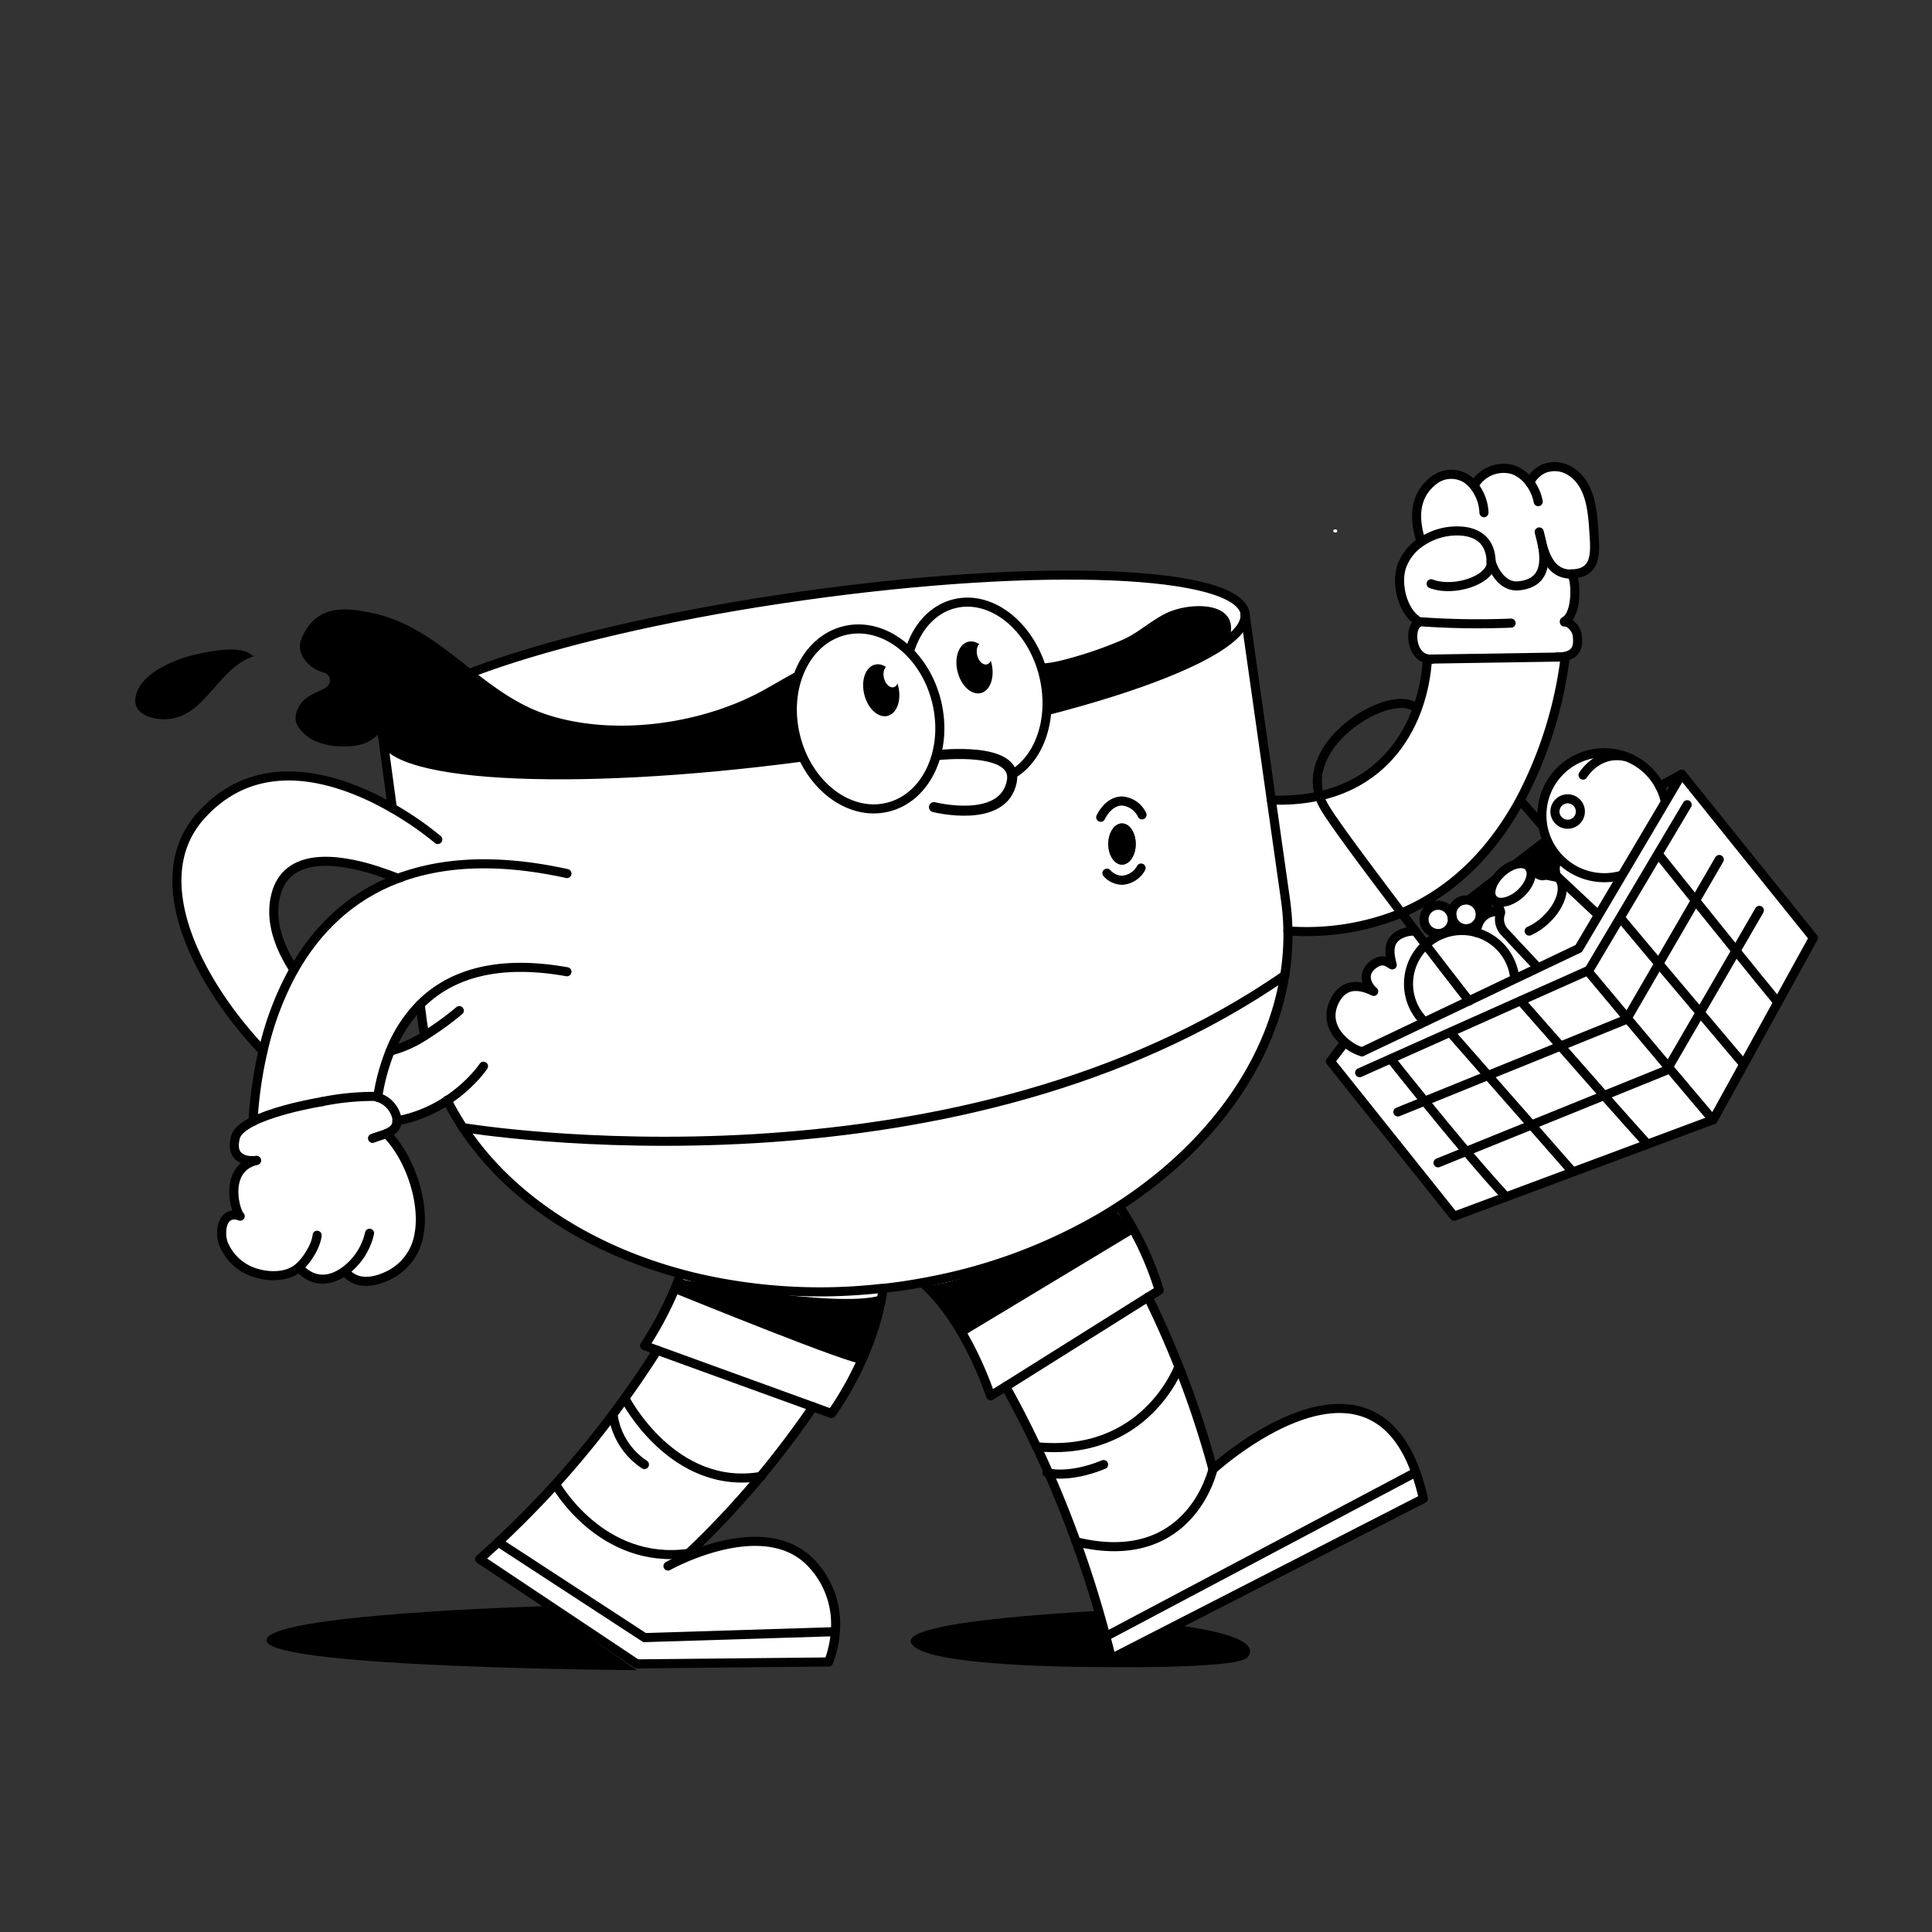 <svg id="Layer_1" data-name="Layer 1" xmlns="http://www.w3.org/2000/svg" viewBox="0 0 400 400"><rect x="0" y="0" width="400" height="400" fill="#333333" stroke="none"/><defs><style>.cls-1,.cls-5{fill:#fff;}.cls-2{fill:red;}.cls-3,.cls-4,.cls-6{fill:none;}.cls-3,.cls-4,.cls-5,.cls-6{stroke:#000;stroke-linecap:round;}.cls-3,.cls-6{stroke-linejoin:round;}.cls-3,.cls-4,.cls-5{stroke-width:1.88px;}.cls-4,.cls-5{stroke-miterlimit:10;}.cls-6{stroke-width:2.08px;}</style></defs><title>Desk_Dudes9</title><path d="M241.55,336.19l4.49-3.5s-58.71,1.64-57.47,7.23c1,4.62,28.55,5.17,38.21,5.22,0,0,29.39.51,31.5-2C261.29,339.46,251.12,337.35,241.55,336.19Z"/><polygon class="cls-1" points="321.94 174 320.94 186.79 329.48 192.55 336.91 179.52 321.94 174"/><path class="cls-1" d="M344,177.81s3.21,4,7.48,9.34l8.38,10.41c3.22,4,6.34,7.83,8.69,10.68l7.35-13.36L348.62,161l-3.29,5.57L336,182.3l-4.64,7.87-4.09,6.91-8.51,4.06-4.67,2.22-9.54,4.55-9.34,4.45-12.79,6.1h-.08a9.68,9.68,0,0,1-3.49-2h0l-.24.31-2.76,3.64,25.62,32.06,10.75-4-.11-.12,13.35-5,15.62-5.82,13.55-5,.06,0L361.05,221l7-12.77c-2.35-2.85-5.46-6.69-8.68-10.68-2.87-3.55-5.82-7.21-8.38-10.41-4.28-5.32-7.49-9.34-7.49-9.34l0,0,.12-.2Z"/><path class="cls-1" d="M294.57,211.89h0l.23.47L282,218.46h-.08a9.6,9.6,0,0,1-3.49-2c-2.12-1.8-3.85-4.68-2.26-8.22,2.34-5.19,7-2.86,8.22-2.28-1.24-1-2.68-3.56-.11-5.54,2.1-1.62,3.22-.27,3.95,0-.67-2.45-.86-4.58,1.07-6a6.38,6.38,0,0,1,3.36-1l.23-.17,2.27,3a11,11,0,0,0-.61,15.6Z"/><path class="cls-1" d="M297.28,188.18a2.92,2.92,0,0,1,1.52,5.62,2.48,2.48,0,0,1-.55.15,2.93,2.93,0,1,1-1-5.77Z"/><path class="cls-1" d="M306.24,191.22a2.93,2.93,0,1,1,.18-1.61A3,3,0,0,1,306.24,191.22Z"/><path class="cls-1" d="M313.61,203.2a11,11,0,0,0-12.16-9.77,10.86,10.86,0,0,0-2.56.6,10.74,10.74,0,0,0-3.71,2.26,11,11,0,0,0-.61,15.6h0l.23.47,9.34-4.45,9.55-4.55Z"/><path class="cls-1" d="M310.4,189.5l.31,0a1.09,1.09,0,0,1,0,.26,3.84,3.84,0,0,0,.74,3.85l6.83,7.3h0l.1.21-4.66,2.22-.08-.16a11,11,0,0,0-7.92-9.41,5.39,5.39,0,0,1,.73-2.45A4,4,0,0,1,310.4,189.5Z"/><path class="cls-1" d="M330.83,190.1l-8.11-7.61h0c-.93-.93-1.65-.92-3.06-.49-1,.32-2.84-1.53-3-1.65l-.17-.21c-1.09-1.18-3.62-.62-5.65,1.26s-2.79,4.36-1.7,5.54h0c.4.42,1.55,1.69,1.55,2.59a1.09,1.09,0,0,1,0,.26,3.84,3.84,0,0,0,.74,3.85l6.83,7.3h0l.1.21,8.51-4.06,4.09-6.91Z"/><path class="cls-1" d="M244,283.86s-6.92,18.59-29.38,16.38h0c-2.12-4.48-4.27-8.63-6.4-12.45l29.48-18.51c2.2,4.45,4.37,9.3,6.44,14.54Z"/><path class="cls-1" d="M294.67,311l-64.58,33.1c-.38-1.56-.77-3.1-1.18-4.61l.39-.13,63.81-33.81h0A46.69,46.69,0,0,1,294.67,311Z"/><path class="cls-1" d="M293.12,305.53h0L229.3,339.34l-.39.13c-1.85-7-3.91-13.47-6.11-19.56,23.75,5.81,28.33-15,28.33-15S282.61,276.17,293.12,305.53Z"/><path class="cls-1" d="M251.13,304.92s-4.58,20.8-28.33,15c-2.59-7.14-5.36-13.7-8.19-19.67,22.46,2.21,29.38-16.38,29.38-16.38l.14-.05A202.4,202.4,0,0,1,251.13,304.92Z"/><path class="cls-1" d="M344.72,166.44a12.8,12.8,0,0,0-1.1-2.94,12.93,12.93,0,0,0-24.22,8.07c.05.33.12.65.2,1a12.92,12.92,0,0,0,15.62,9.5l.38.25,9.31-15.74Z"/><path class="cls-1" d="M322.64,136.75l-26.18.41h0a2.93,2.93,0,0,1-.51,0h-.39a37,37,0,0,1-2.09,10.24c-3,8.29-9.36,15.63-20.23,18.09a38.43,38.43,0,0,1-10,.83L266.14,187a51.89,51.89,0,0,1,.51,6.44h0a52.2,52.2,0,0,0,23.52-3.7c11.71-4.93,19.44-14,24.5-23.28a85.8,85.8,0,0,0,9.39-29.73Z"/><path class="cls-1" d="M171.52,344.78l-39.69.4-32.55-21.7q2-1.74,3.85-3.5l30.33,19.78,39.44-1.23A21.31,21.31,0,0,1,171.52,344.78Z"/><path class="cls-1" d="M330,111.35c-.29-4.54-.62-10.22-4.76-12.93a6.07,6.07,0,0,0-5.54-.65c-1,.36-2.75,1.75-2.94,3A7.45,7.45,0,0,0,313.23,98a7,7,0,0,0-8,3.14l-.15.13a5.86,5.86,0,0,0-8.42-.92c-3.87,3.08-4,7.67-2.5,12.41l.1.15a10.19,10.19,0,0,0-4.08,5.12c-1.24,3.66.19,9.56,3.67,11.48l0,.06c-2.31.7-2,7.42,2,7.64h.54l26.18-.41v0c3.27-.05,4.34-1.5,3.92-4.51-.2-1.46-1.66-2.88-2.64-2.72h0l0-.15c2.85-1.41,2.39-9.24,1.4-9.76h0C330.61,119.58,330.28,115.11,330,111.35Z"/><path class="cls-1" d="M266.65,193.43h0a51.89,51.89,0,0,0-.51-6.44l-2.93-20.66-5.45-38.53c1.13,9-37.74,22-87,29s-90.31,5.31-91.59-3.73l2,15c-1.68-1-3.53-1.93-5.5-2.82-10.28-4.63-23.88-7.08-34.17,4.41-11.68,13-.69,34.4,12.89,48.72a63.39,63.39,0,0,1,6.4-16.85h0c-3.11-4.81-5.07-10.2-3.76-15.43,2.25-9,12.68-7.68,20.69-5.16,1.68.53,3.26,1.11,4.63,1.66h0l.61-.22.08.58h0L86,203.37l.76,5.36,0,0,.7,6.7a22.62,22.62,0,0,1-6.7,2.91h0a43.23,43.23,0,0,0-2.6,9.57A5.77,5.77,0,0,1,82.11,232a4.73,4.73,0,0,1,.07.8,28,28,0,0,0,10.39-4.21,54.71,54.71,0,0,0,3.23,5.59s25.88,4.34,60.5,2.29c.22-.81.32-1.24.32-1.24l2.4,1.06c33.08-2.26,73.54-10.47,107-33.64A52.4,52.4,0,0,0,266.65,193.43ZM232.3,179c-1.57,0-2.84-1.91-2.84-4.27s1.27-4.26,2.84-4.26,2.84,1.91,2.84,4.26S233.87,179,232.3,179Z"/><path class="cls-1" d="M295.92,137.17h.51A2.93,2.93,0,0,1,295.92,137.17Z"/><path d="M182.84,267.5l-.37,0c.17-.35.33-.69.49-1Z"/><path class="cls-2" d="M186.47,258.58c-.21.52-.44,1.07-.68,1.63A6.84,6.84,0,0,1,186.47,258.58Z"/><path class="cls-2" d="M187.11,257.56c-.24.34-.45.68-.64,1l.49-1.19Z"/><path d="M235.14,174.75c0,2.36-1.27,4.27-2.84,4.27s-2.84-1.91-2.84-4.27,1.27-4.26,2.84-4.26S235.14,172.4,235.14,174.75Z"/><path class="cls-1" d="M257.76,127.8c1.13,9-37.74,22-87,29s-90.31,5.31-91.59-3.73,37.65-22.05,87-29,90.31-5.31,91.59,3.73Z"/><path class="cls-1" d="M266,202.63C232.56,225.8,192.1,234,159,236.27l-2.72.18c-34.62,2.05-60.5-2.29-60.5-2.29,9.38,14.29,25.53,25,45.11,30.34a72.46,72.46,0,0,1-7.45,14.81l2.6.95L168.34,292l3.82,1.38s8.71-11.59,10.68-25.85l-.37,0c.17-.35.33-.69.49-1l-.12,1c1.16-.13,2.34-.28,3.51-.45,1.56-.22,3.1-.47,4.62-.74,9.2,8,14.12,23.42,14.12,23.42l3.12-2,29.48-18.51h0l2.27-1.43a65.36,65.36,0,0,0-8.24-17.38C250.4,238.33,263,221.17,266,202.63Z"/><path d="M156.62,235.21l2.4,1.06-2.72.18C156.52,235.64,156.62,235.21,156.62,235.21Z"/><path class="cls-1" d="M80,235.41c1.23-.49,2.19-1.19,2.21-2.63a4.73,4.73,0,0,0-.07-.8,5.77,5.77,0,0,0-3.92-4.09l-.27-.09a3,3,0,0,0-.47-.08,52.85,52.85,0,0,0-10.82,1.08h0c-5.07.89-10.67,2.29-14.25,4.07h0l-.23.12c-1.85.95-3.12,2-3.42,3.16-1.45,5.62,4.16,4.84,4.37,4.81-7,1.7-4.36,10.72-3.38,11.54-3.73-1.3-4.36,3.1-3.5,5.63a10.46,10.46,0,0,0,7,6.21c2.55.73,6,.77,8.2-.87.14-.1.28-.22.43-.34,3,3.29,6.42,2.84,9.21.94l.48.06h0c2.45,2.8,6.12,1.93,8.63.74a11.46,11.46,0,0,0,6.54-8.63C88,249.49,84.75,240.2,80,235.41Z"/><path class="cls-1" d="M88.56,180.7A45,45,0,0,0,83,182.27h0l.08.57-.68-.28h0c-9.92,3.74-16.86,10.64-21.56,18.93h0a63.39,63.39,0,0,0-6.4,16.85h0a86.19,86.19,0,0,0-2.07,14.53h0c3.58-1.78,9.18-3.18,14.25-4.07h0a52.85,52.85,0,0,1,10.82-1.08,3,3,0,0,1,.47.08l.27.09a43.23,43.23,0,0,1,2.6-9.57h0A28.93,28.93,0,0,1,87,208.73l0-.17c5.86-5.8,15.25-9.33,30.25-6.66V181.57C105.9,179.09,96.44,179,88.56,180.7Z"/><path class="cls-1" d="M83.2,182.27l.1.65-.89-.36Z"/><path class="cls-1" d="M136.07,280.26,168.34,292c-3.2,4.7-6.83,9.56-10.91,14.47-18.12,2.95-28-16-28-16l-.17-.12C131.75,286.87,134,283.52,136.07,280.26Z"/><path class="cls-1" d="M115.08,308.11s9.38,16.7,27.47,14.21l-1.16,1.09c5.94-2.62,19-7,26.54.88a18.21,18.21,0,0,1,5,14.23l-39.44,1.24L103.13,320c4.25-4,8.19-8,11.83-12Z"/><path class="cls-1" d="M129.47,290.4s9.84,19,28,16a182.52,182.52,0,0,1-14.88,15.88c-18.09,2.49-27.47-14.21-27.47-14.21L115,308a202,202,0,0,0,14.34-17.71Z"/><path class="cls-3" d="M136.07,279.55c-2.07,3.26-4.32,6.61-6.77,10A203.59,203.59,0,0,1,115,307.29c-3.64,4-7.58,8-11.83,12q-1.89,1.75-3.85,3.5l32.55,21.7,39.69-.4a21.31,21.31,0,0,0,1.38-6.25,18.22,18.22,0,0,0-5-14.24c-7.52-7.88-20.6-3.49-26.54-.88-1.92.85-3.1,1.51-3.1,1.51"/><path class="cls-3" d="M141.39,322.7l1.16-1.09a182.52,182.52,0,0,0,14.88-15.88c4.08-4.91,7.71-9.77,10.91-14.47"/><path class="cls-3" d="M115.08,307.4s9.38,16.7,27.47,14.21l.41-.05"/><path class="cls-3" d="M129.47,289.69s9.84,19,28,16l.12,0"/><path class="cls-3" d="M214.61,299.53c-2.12-4.49-4.27-8.64-6.4-12.46"/><path class="cls-3" d="M237.69,268.56c2.2,4.45,4.37,9.3,6.44,14.54a200.12,200.12,0,0,1,7,21.11s31.48-28.75,42,.61a44.93,44.93,0,0,1,1.56,5.46l-64.58,33.09c-.38-1.56-.78-3.1-1.18-4.61v0c-1.85-6.94-3.91-13.46-6.12-19.54-2.58-7.14-5.35-13.7-8.18-19.67"/><path class="cls-3" d="M222.79,319.2c23.76,5.81,28.33-15,28.33-15"/><path class="cls-3" d="M214.61,299.53h0c22.46,2.21,29.38-16.38,29.38-16.38"/><path class="cls-3" d="M182.84,266.79c-2,14.26-10.68,25.86-10.68,25.86l-3.82-1.39-32.27-11.71-2.61-.95a72.46,72.46,0,0,0,7.45-14.81"/><path class="cls-3" d="M237.69,268.56l-29.48,18.51L205.09,289s-4.92-15.4-14.12-23.42"/><path class="cls-3" d="M231.72,249.75A65.36,65.36,0,0,1,240,267.13l-2.27,1.43"/><path class="cls-4" d="M296.46,136.45l26.18-.41,1.42,0a85.78,85.78,0,0,1-9.39,29.72h0c-5.07,9.26-12.79,18.34-24.5,23.27a52.06,52.06,0,0,1-23.52,3.7"/><path class="cls-4" d="M263.21,165.62a38.43,38.43,0,0,0,10-.83c10.87-2.45,17.22-9.8,20.23-18.09v0a36.83,36.83,0,0,0,2.09-10.21h.9"/><path class="cls-4" d="M293.88,128.76c-3.48-1.91-4.91-7.82-3.67-11.48a10.18,10.18,0,0,1,4.08-5.11,13.26,13.26,0,0,1,6.22-2.2c4.64-.37,8.07,1.42,8.21,6.28h0v.3c0,3.49-7.64,6.12-12.42,4.31"/><path class="cls-4" d="M294.19,112c-1.52-4.74-1.36-9.34,2.5-12.41a5.85,5.85,0,0,1,8.42.91,9.5,9.5,0,0,1,2.13,5.65"/><path class="cls-4" d="M305.26,100.39a7.05,7.05,0,0,1,8-3.14,7.51,7.51,0,0,1,3.56,2.79,9.47,9.47,0,0,1,1.65,3.82"/><path class="cls-4" d="M325.3,118.87c-3.46,0-5-2.58-5.95-5.87"/><path class="cls-4" d="M316.79,100c.19-1.23,1.93-2.62,2.94-3a6.07,6.07,0,0,1,5.54.65c4.14,2.71,4.47,8.39,4.76,12.93.25,3.76.58,8.23-4.72,8.23h0"/><path class="cls-4" d="M318.68,110.13c.16.69.45,1.71.67,2.85v0c.64,3.36.65,7.79-5,8.32-2.95.27-4.94-2.63-5.64-5.06"/><path class="cls-4" d="M325.3,118.87h0c1,.53,1.45,8.35-1.4,9.77"/><path class="cls-4" d="M323.9,128.79h0c1-.16,2.44,1.27,2.64,2.72.43,3-.65,4.46-3.92,4.51h-.22"/><path class="cls-4" d="M296.46,136.45h0a2.93,2.93,0,0,1-.51,0c-4-.22-4.33-6.94-2-7.64a1.17,1.17,0,0,1,.46-.06,168.43,168.43,0,0,0,18.44.26"/><path class="cls-3" d="M300.65,189.87a2.93,2.93,0,1,1,5.77-1,3,3,0,0,1-.18,1.61c0,.05-.05.11-.08.16a2.9,2.9,0,0,1-2.14,1.6A2.93,2.93,0,0,1,300.65,189.87Z"/><path class="cls-3" d="M293.18,146.59c-4.91-4.26-23.55,6.54-20,18.2a11,11,0,0,0,1,2.24c1.63,2.9,9,12.75,16,22,.92,1.22,1.84,2.42,2.74,3.59h0c.77,1,1.53,2,2.27,3,4.52,5.89,8.18,10.6,9,11.62"/><path class="cls-3" d="M314.91,165.88c1.43,1.6,2,2.3,4.33,5"/><polyline class="cls-3" points="348.19 160.29 375.45 194.18 368.09 207.53 361.06 220.31 354.71 231.82 354.65 231.84 341.1 236.89 325.48 242.71 311.82 247.8 301.06 251.81 275.45 219.75 278.21 216.11"/><polyline class="cls-3" points="282.01 217.75 294.8 211.66 304.14 207.21 313.69 202.65 313.69 202.65 318.35 200.43 326.86 196.38 330.95 189.46 335.6 181.6 335.61 181.58 344.91 165.85 344.91 165.84 348.19 160.29 343.63 162.79"/><path class="cls-3" d="M328.71,201h0l8.19,9.8c2.63,3.13,5.61,6.69,8.53,10.15,3.38,4,6.67,7.91,9.21,10.9l0,0"/><path class="cls-3" d="M335.67,190.25l7.77,9.27L352,209.67c3.28,3.9,6.46,7.67,8.89,10.52"/><path class="cls-3" d="M343.54,177.1s3.21,4,7.49,9.34c2.56,3.2,5.51,6.87,8.38,10.41,3.22,4,6.33,7.83,8.68,10.68"/><path class="cls-3" d="M314.84,207.21h0l8.25,9.37,9,10.23c3.3,3.72,6.48,7.31,9,10.08l0,0"/><polyline class="cls-3" points="300.63 214.17 308.08 222.66 317.08 232.91 325.33 242.31"/><path class="cls-3" d="M288.28,219.66s2.79,3.54,6.68,8.32c2.55,3.15,5.59,6.84,8.6,10.41s5.81,6.77,8.26,9.41"/><path class="cls-3" d="M335.22,181.35a12.93,12.93,0,0,1-15.62-9.51c-.08-.32-.15-.65-.2-1a12.93,12.93,0,0,1,24.22-8.06,12.56,12.56,0,0,1,1.1,2.93"/><path class="cls-3" d="M309.16,186.22c-1.09-1.18-.33-3.66,1.7-5.54s4.56-2.44,5.65-1.25a1.46,1.46,0,0,1,.16.19"/><path class="cls-3" d="M316.68,179.63c.84,1.25.06,3.56-1.86,5.34s-4.56,2.44-5.66,1.25"/><path class="cls-3" d="M322.65,181.71l.05.06c1.67,1.9.45,5.8-2.75,8.75a12.28,12.28,0,0,1-3.36,2.25"/><path class="cls-3" d="M316.67,179.62h0c.12.13,1.93,2,3,1.66,1.41-.44,2.13-.44,3.06.48h0l8.11,7.61"/><path class="cls-3" d="M309,186.09l.13.13h0a5.34,5.34,0,0,1,1.55,2.55v0a1.09,1.09,0,0,1,0,.26,3.84,3.84,0,0,0,.74,3.85l6.83,7.3h0"/><path class="cls-3" d="M281.94,217.76a9.6,9.6,0,0,1-3.49-2c-2.12-1.8-3.85-4.68-2.26-8.22,2.34-5.18,7-2.86,8.22-2.28-1.24-1-2.68-3.56-.11-5.54,2.1-1.62,3.22-.26,3.95.05-.67-2.46-.86-4.59,1.07-6a6.28,6.28,0,0,1,3.36-1"/><path class="cls-3" d="M294.57,211.18a11,11,0,0,1,.61-15.6,10.74,10.74,0,0,1,3.71-2.26h0a10.83,10.83,0,0,1,2.57-.6,11,11,0,0,1,12.15,9.77"/><path class="cls-3" d="M305.69,193.08a5.52,5.52,0,0,1,.65-2.31l.08-.14a4,4,0,0,1,4-1.84"/><path class="cls-3" d="M300.65,189.87a2.92,2.92,0,0,1-1.85,3.22,2.48,2.48,0,0,1-.55.15,2.93,2.93,0,1,1,2.4-3.37Z"/><polyline class="cls-3" points="355.96 177.95 351.03 186.44 343.44 199.52 336.91 210.79 336.76 211.04 323.09 216.58 308.08 222.66 294.96 227.98 289.42 230.22"/><polyline class="cls-3" points="364.26 188.48 359.41 196.85 351.98 209.67 345.44 220.94 345.07 221.57 332.13 226.81 317.08 232.91 303.56 238.39 297.73 240.75"/><polyline class="cls-3" points="349.31 166.61 343.21 176.88 343.2 176.9 335.39 190.07 335.38 190.08 328.97 200.88 328.72 200.99 314.83 207.19 300.4 213.64 288.05 219.16 281.5 222.09"/><path class="cls-3" d="M327.16,167.58a2.63,2.63,0,1,1-3-2.16A2.63,2.63,0,0,1,327.16,167.58Z"/><path class="cls-3" d="M327.75,160.48s2.91-4.94,8.54-3.88"/><path class="cls-4" d="M257.75,127.09c1.14,9-37.73,22-86.95,29s-90.31,5.31-91.59-3.73,37.65-22.05,87-29,90.31-5.31,91.59,3.74"/><line class="cls-4" x1="81.23" y1="167.32" x2="79.21" y2="152.34"/><path class="cls-4" d="M87.94,214.42c-.18-.94-.35-1.88-.48-2.83L87,208"/><path class="cls-4" d="M257.75,127.05v0l5.46,38.53,2.93,20.66a51.89,51.89,0,0,1,.51,6.44h0a52.4,52.4,0,0,1-.66,9.2c-2.95,18.54-15.59,35.7-34.27,47.83-1.12.72-2.25,1.42-3.4,2.11A111.86,111.86,0,0,1,193.86,265c-1,.2-1.92.38-2.89.56-1.52.27-3.06.53-4.62.75-1.17.16-2.35.31-3.51.44l-.37,0a113.24,113.24,0,0,1-37.91-2.12c-1.23-.28-2.45-.59-3.65-.92-19.58-5.32-35.73-16.05-45.11-30.34a56.63,56.63,0,0,1-3.23-5.59"/><path class="cls-4" d="M54.45,217.63C40.87,203.31,29.88,182,41.56,168.91c10.29-11.49,23.9-9,34.17-4.41,2,.89,3.82,1.86,5.5,2.82a67.61,67.61,0,0,1,9.41,6.49"/><path class="cls-4" d="M100.1,220.75a21.2,21.2,0,0,1-1.72,2.14c-.41.45-.89.94-1.43,1.47a30.72,30.72,0,0,1-4.38,3.5,28,28,0,0,1-10.39,4.21"/><path class="cls-4" d="M80.79,217.6a23.43,23.43,0,0,0,7.15-3.18l.94-.6a62.57,62.57,0,0,0,6.21-4.58"/><path class="cls-4" d="M82.41,181.85c-1.37-.55-3-1.13-4.63-1.66-8-2.52-18.44-3.84-20.69,5.16-1.31,5.23.65,10.62,3.76,15.43"/><path class="cls-4" d="M236.25,179.72a4.84,4.84,0,0,1-3.95,2.53,4.34,4.34,0,0,1-3.12-1.47"/><path class="cls-4" d="M227.89,169.21c1-2,2.6-3.37,4.41-3.37a5,5,0,0,1,4.15,2.87"/><path class="cls-4" d="M83.2,181.56A44.2,44.2,0,0,1,88.75,180c7.89-1.7,17.35-1.62,28.63.86"/><path class="cls-4" d="M60.85,200.78c4.7-8.28,11.64-15.19,21.56-18.93h0l.79-.29"/><path class="cls-4" d="M52.38,232.16a86.19,86.19,0,0,1,2.07-14.53h0a63.52,63.52,0,0,1,6.4-16.85"/><path class="cls-4" d="M117.38,201.19c-15.15-2.7-24.58.93-30.42,6.83a28.93,28.93,0,0,0-6.17,9.58h0a43.16,43.16,0,0,0-2.6,9.58"/><path class="cls-4" d="M80,234.71c4.78,4.78,8,14.07,6.76,20.82a11.46,11.46,0,0,1-6.54,8.63c-2.51,1.19-6.18,2.06-8.64-.74"/><path class="cls-4" d="M76.51,255.33a13.34,13.34,0,0,1-5,7.74l-.41.29c-2.79,1.9-6.21,2.35-9.21-.94"/><path class="cls-3" d="M65.66,255.75c-.21,2.14-2.07,5.16-3.8,6.67-.15.13-.29.24-.43.34-2.24,1.64-5.66,1.61-8.2.87a10.46,10.46,0,0,1-7-6.21c-.86-2.53-.23-6.93,3.5-5.63-1-.82-3.61-9.83,3.37-11.54"/><path class="cls-4" d="M66.63,228.09A53.62,53.62,0,0,1,77.46,227a2.07,2.07,0,0,1,.46.09l.27.09a5.76,5.76,0,0,1,3.92,4.08,3.88,3.88,0,0,1,.07.8c0,1.45-1,2.14-2.21,2.64-.76.31-1.62.54-2.42.83l-.42.15"/><path class="cls-4" d="M52.38,232.17c3.58-1.79,9.18-3.19,14.25-4.08"/><path class="cls-4" d="M53.11,240.25h0c-.36.05-5.79.73-4.36-4.81.3-1.15,1.57-2.21,3.42-3.16l.23-.12"/><path class="cls-3" d="M95.8,233.45s25.88,4.34,60.5,2.29l2.72-.18c33.08-2.26,73.54-10.46,107-33.64"/><line class="cls-4" x1="229.3" y1="338.63" x2="293.11" y2="304.82"/><polyline class="cls-4" points="172.9 337.82 133.46 339.05 103.13 319.27"/><path d="M112.65,332.55s-58.71,1.64-57.46,7.23,76.64,6,76.64,6Z"/><path d="M319.53,173.3l-19.58,15s4-1.9,5.07-.74a6.82,6.82,0,0,1,1.49,2.57l3.23-.91s-1.65-2.91-1.4-4a4.63,4.63,0,0,1,1.38-3c1-.75,1.89-2.56,4.29-2.83s2.74,1.33,2.74,1.33l2.5,1.24,4.42.92s-1.08-2.88-.62-3.68Z"/><path d="M81.05,149c-3.3,3.91-4.74,5.64-10.36,5.54-2.71-.05-5.83-.76-7.82-2.73-1.79-1.79-2.19-3.12-1-5.48s3.82-2.86,5.71-4.06a1.68,1.68,0,0,0-.47-3c-3.62-1-5.85-4.24-4.71-7,3-7.12,8.89-6.56,14.6-5.37,14.41,3,22.38,16.45,36.07,21,14.11,4.69,32.57,2,45.33-5.18,5.18-2.92,9.91-5.85,15.62-7.85,5.47-1.92,12.22-1.43,17.93-.81,9.71,1,18,5.1,27.79,2.68a83.28,83.28,0,0,0,12.57-4.23c3.46-1.5,6.15-4.22,9.56-5.74,4.9-2.18,15.4-2.35,12.52,5.88,0,0-12.33,15.93-104,26.63,0,0-48,5.42-69.08-3.3,0,0-2.09-1.89-2.07-2.89S81.05,149,81.05,149Z"/><path d="M52.25,135.77c-2.25-2.42-9.26-.84-12-.2-4,.93-11.37,3.79-12.2,8.8-.44,2.7,1.84,4,4.22,4.41,3.52.56,6.37-.64,8.93-3,3.54-3.28,6.78-8.77,11.69-10"/><ellipse class="cls-5" cx="202.12" cy="143.25" rx="14.38" ry="18.82" transform="translate(-28.28 52.2) rotate(-13.76)"/><g id="_Group_" data-name="&lt;Group&gt;"><path class="cls-1" d="M194.2,156.33s16.76-1.94,15.27,5.52c-1.77,8.9-16.1,5.26-16.1,5.26Z"/><path class="cls-6" d="M194.2,156.33s16.76-1.94,15.27,5.52c-1.77,8.9-16.1,5.26-16.1,5.26"/><path class="cls-1" d="M276.55,110.24a.31.31,0,0,0,0-.62.31.31,0,0,0,0,.62Z"/><path class="cls-1" d="M276.35,110.24a.31.31,0,0,0,0-.62.31.31,0,0,0,0,.62Z"/></g><ellipse class="cls-5" cx="179.32" cy="148.83" rx="15.03" ry="18.82" transform="translate(-30.26 46.94) rotate(-13.76)"/><ellipse cx="201.77" cy="138.17" rx="3.62" ry="5.47" transform="translate(-27.08 51.97) rotate(-13.76)"/><ellipse class="cls-1" cx="203.78" cy="135.3" rx="1.5" ry="2.31" transform="translate(-26.34 52.37) rotate(-13.76)"/><ellipse cx="182.46" cy="142.9" rx="3.62" ry="5.47" transform="translate(-28.76 47.51) rotate(-13.76)"/><ellipse class="cls-1" cx="184.48" cy="140.03" rx="1.5" ry="2.31" transform="translate(-28.02 47.91) rotate(-13.76)"/><path class="cls-3" d="M216.77,304.92s4.43,1.29,11.72-1.7"/><path class="cls-3" d="M127,293.35a14.75,14.75,0,0,0,6.42,9.87"/><path d="M182.14,269.13s-2.77,11.72-3.8,13.12c-.69.95-38.34-14.38-38.34-14.38l1-3s32.23,6.1,41.19,3.36Z"/><path d="M191.7,266.17s6,5.76,7.5,10.56l35.49-21.39-3.47-4.56S203.58,265.47,191.7,266.17Z"/></svg>